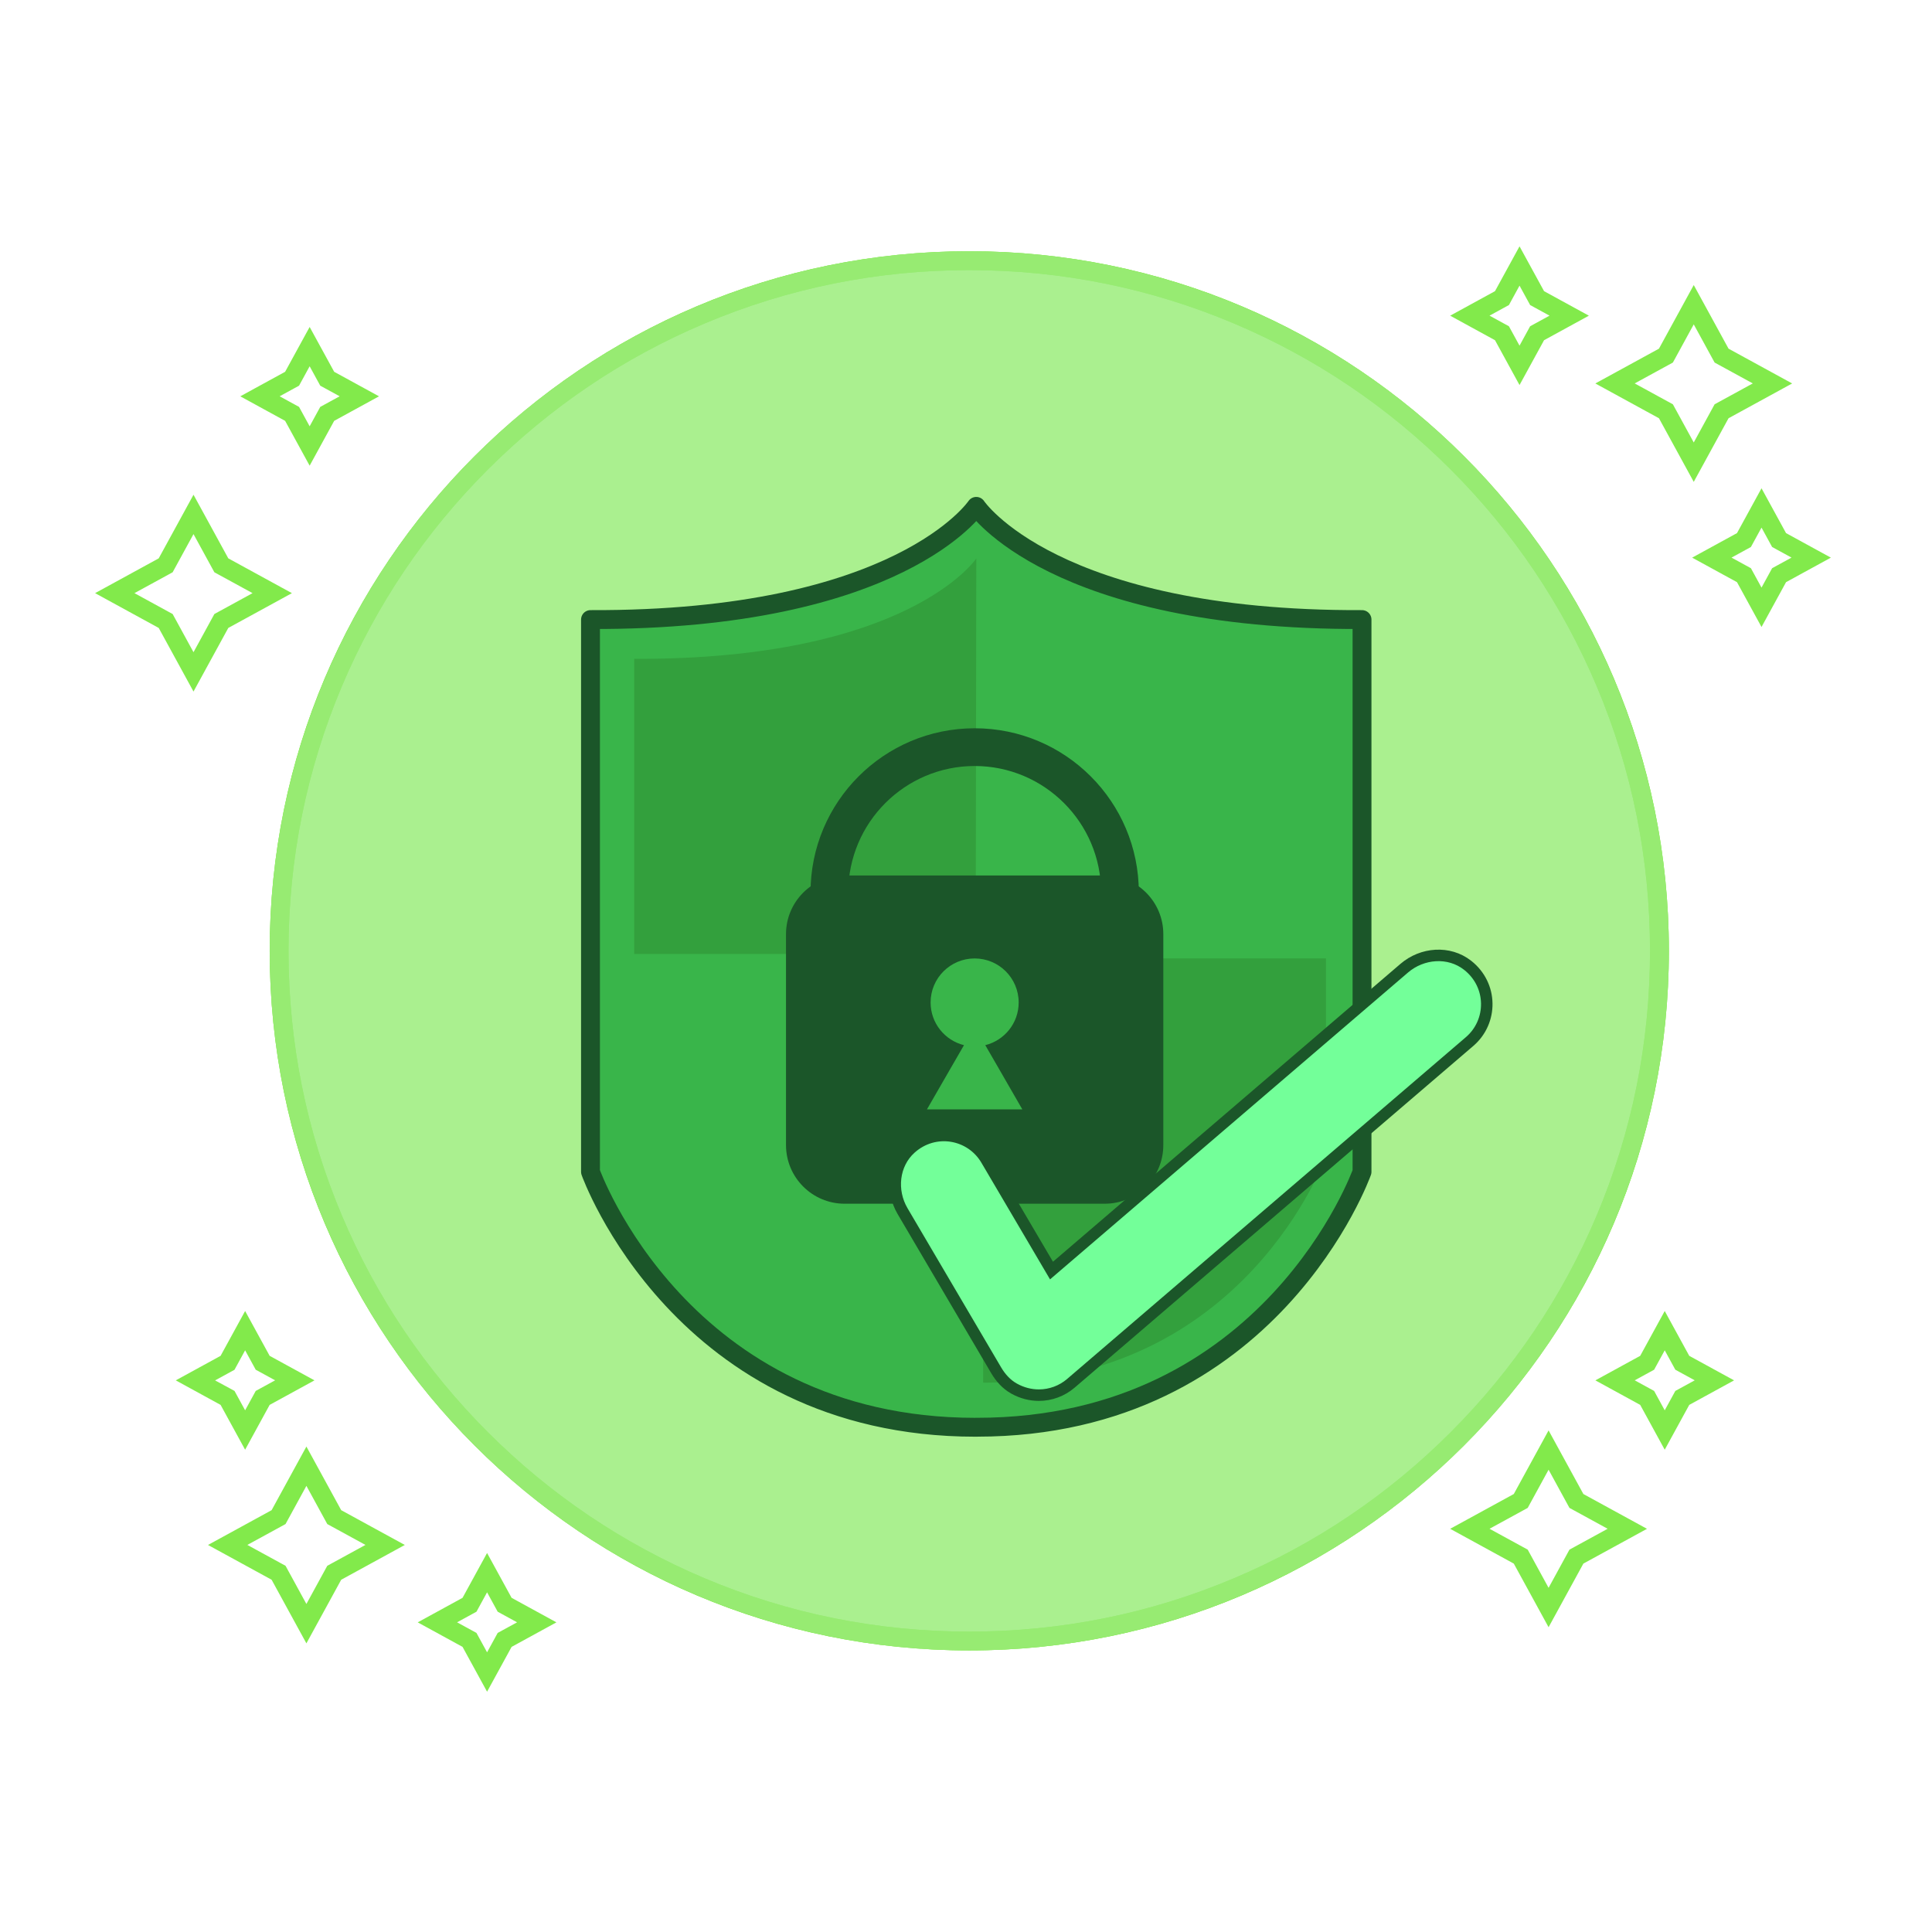 <svg xmlns="http://www.w3.org/2000/svg" enable-background="new 0 0 512 512" viewBox="0 0 512 512"><path fill="#82ea4b" d="M410.39 389.49l4.83 8.84.7 1.28 1.28.7 8.84 4.83-8.84 4.83-1.28.7-.7 1.28-4.83 8.84-4.83-8.84-.7-1.28-1.28-.7-8.84-4.83 8.84-4.83 1.28-.7.7-1.28L410.39 389.49M410.39 379.07l-9.22 16.86-16.86 9.22 16.86 9.22 9.22 16.86 9.22-16.86 16.86-9.22-16.86-9.22L410.39 379.07 410.39 379.07zM441.17 357.85l2.11 3.86.7 1.28 1.28.7 3.86 2.11-3.86 2.11-1.28.7-.7 1.28-2.11 3.86-2.11-3.86-.7-1.28-1.28-.7-3.86-2.11 3.86-2.11 1.28-.7.7-1.28L441.17 357.85M441.17 347.43l-6.5 11.88-11.88 6.5 11.88 6.5 6.5 11.88 6.5-11.88 11.88-6.5-11.88-6.5L441.17 347.43 441.17 347.43zM51.28 141.54l4.83 8.84.7 1.28 1.28.7 8.84 4.83-8.84 4.83-1.28.7-.7 1.28-4.83 8.84-4.83-8.84-.7-1.28-1.28-.7-8.84-4.83 8.84-4.83 1.28-.7.7-1.28L51.28 141.54M51.28 131.11l-9.22 16.86-16.86 9.22 16.86 9.22 9.22 16.86 9.22-16.86 16.86-9.22-16.86-9.22L51.28 131.11 51.28 131.11zM82.06 97.07l2.11 3.86.7 1.28 1.28.7 3.86 2.11-3.86 2.11-1.28.7-.7 1.28-2.11 3.86-2.11-3.86-.7-1.28-1.28-.7-3.86-2.11 3.86-2.11 1.28-.7.7-1.28L82.06 97.07M82.06 86.65l-6.5 11.88-11.88 6.5 11.88 6.5 6.5 11.88 6.5-11.88 11.88-6.5-11.88-6.5L82.06 86.65 82.06 86.65zM448.86 85.96l4.83 8.84.7 1.28 1.28.7 8.84 4.83-8.84 4.83-1.28.7-.7 1.28-4.83 8.84-4.83-8.84-.7-1.28-1.28-.7-8.84-4.83 8.84-4.83 1.28-.7.7-1.28L448.86 85.96M448.86 75.54l-9.22 16.86-16.86 9.22 16.86 9.22 9.22 16.86 9.22-16.86 16.86-9.22-16.86-9.22L448.86 75.54 448.86 75.54zM466.82 139.82l2.11 3.86.7 1.28 1.28.7 3.86 2.11-3.86 2.11-1.28.7-.7 1.28-2.11 3.86-2.11-3.86-.7-1.28-1.28-.7-3.86-2.11 3.86-2.11 1.28-.7.7-1.28L466.82 139.82M466.82 129.4l-6.5 11.88-11.88 6.5 11.88 6.5 6.5 11.88 6.5-11.88 11.88-6.5-11.88-6.5L466.82 129.4 466.82 129.4zM402.69 75.7l2.11 3.86.7 1.28 1.28.7 3.86 2.11-3.86 2.11-1.28.7-.7 1.28-2.11 3.86-2.11-3.86-.7-1.28-1.28-.7-3.86-2.11 3.86-2.11 1.28-.7.7-1.28L402.69 75.7M402.69 65.28l-6.5 11.88-11.88 6.5 11.88 6.5 6.5 11.88 6.5-11.88 11.88-6.5-11.88-6.5L402.69 65.28 402.69 65.28zM81.2 393.77l4.83 8.84.7 1.28 1.28.7 8.84 4.83-8.84 4.83-1.28.7-.7 1.28-4.83 8.84-4.83-8.84-.7-1.28-1.28-.7-8.84-4.83 8.84-4.83 1.28-.7.7-1.28L81.2 393.77M81.2 383.35l-9.22 16.86-16.86 9.22 16.86 9.22 9.22 16.86 9.22-16.86 16.86-9.22-16.86-9.22L81.2 383.35 81.2 383.35zM129.08 421.98l2.11 3.86.7 1.28 1.28.7 3.86 2.11-3.86 2.11-1.28.7-.7 1.28-2.11 3.86-2.11-3.86-.7-1.28-1.28-.7-3.86-2.11 3.86-2.11 1.28-.7.7-1.28L129.08 421.98M129.08 411.56l-6.5 11.88-11.88 6.5 11.88 6.5 6.5 11.88 6.5-11.88 11.88-6.5-11.88-6.5L129.08 411.56 129.08 411.56zM64.96 357.85l2.11 3.86.7 1.28 1.28.7 3.86 2.11-3.86 2.11-1.28.7-.7 1.28-2.11 3.86-2.11-3.86-.7-1.28-1.28-.7L57 365.82l3.86-2.11 1.28-.7.7-1.28L64.96 357.85M64.96 347.43l-6.5 11.88-11.88 6.5 11.88 6.5 6.5 11.88 6.5-11.88 11.88-6.5-11.88-6.5L64.96 347.43 64.96 347.43z"/><circle cx="256.87" cy="251.98" r="182.9" fill="#a1f27c"/><path fill="#82ea4b" d="M256.87,71.58c24.36,0,47.98,4.77,70.22,14.18c21.48,9.09,40.78,22.09,57.35,38.66
			c16.57,16.57,29.58,35.86,38.66,57.35c9.41,22.24,14.17,45.86,14.17,70.22s-4.77,47.98-14.17,70.22
			c-9.09,21.48-22.09,40.78-38.66,57.35c-16.57,16.57-35.86,29.58-57.35,38.66c-22.24,9.41-45.86,14.17-70.22,14.17
			s-47.98-4.77-70.22-14.17c-21.48-9.09-40.78-22.09-57.35-38.66c-16.57-16.57-29.58-35.86-38.66-57.35
			c-9.41-22.24-14.18-45.86-14.18-70.22s4.77-47.98,14.18-70.22c9.09-21.48,22.09-40.78,38.66-57.35
			c16.57-16.57,35.86-29.58,57.35-38.66C208.89,76.35,232.52,71.58,256.87,71.58 M256.87,66.58c-102.4,0-185.4,83.01-185.4,185.4
			s83.01,185.4,185.4,185.4s185.4-83.01,185.4-185.4S359.27,66.58,256.87,66.58L256.87,66.58z"/><path fill="#82ea4b" d="M256.87,71.58c24.36,0,47.98,4.77,70.22,14.18c21.48,9.09,40.78,22.09,57.35,38.66
			c16.57,16.57,29.58,35.86,38.66,57.35c9.41,22.24,14.17,45.86,14.17,70.22s-4.77,47.98-14.17,70.22
			c-9.09,21.48-22.09,40.78-38.66,57.35c-16.57,16.57-35.86,29.58-57.35,38.66c-22.24,9.41-45.86,14.17-70.22,14.17
			s-47.98-4.77-70.22-14.17c-21.48-9.09-40.78-22.09-57.35-38.66c-16.57-16.57-29.58-35.86-38.66-57.35
			c-9.41-22.24-14.18-45.86-14.18-70.22s4.77-47.98,14.18-70.22c9.09-21.48,22.09-40.78,38.66-57.35
			c16.57-16.57,35.86-29.58,57.35-38.66C208.89,76.35,232.52,71.58,256.87,71.58 M256.87,66.58c-102.4,0-185.4,83.01-185.4,185.4
			s83.01,185.4,185.4,185.4s185.4-83.01,185.4-185.4S359.27,66.58,256.87,66.58L256.87,66.58z"/><circle cx="256.87" cy="251.98" r="185.4" fill="#b8efac" opacity=".4"/><path fill="#39b54a" stroke="#1b5629" stroke-linecap="round" stroke-linejoin="round" stroke-miterlimit="10" stroke-width="5" d="M258.5,378.23h0.41c78.01,0,102.04-67.69,102.04-67.69V164.19c-82,0.31-102.23-30-102.23-30
		s-20.23,30.31-102.23,30v146.36c0,0,24.03,67.69,102.04,67.69h0.41H258.5z"/><line x1="258.56" x2="258.93" y1="364.42" y2="364.42" fill="#1b5629"/><line x1="258.56" x2="258.93" y1="364.42" y2="364.42" fill="#1b5629"/><path fill="#33a03d" d="M258.73 148c0 0-17.94 26.88-90.66 26.6v78.22h90.5L258.73 148zM260.56 366.42h.37-.4.37c69.18 0 90.5-60.03 90.5-60.03v-52.41h-90.86v112.44"/><path fill="#1b5629" d="M292.74,319h-68.89c-8.59,0-15.55-6.96-15.55-15.55v-55.89c0-8.59,6.96-15.55,15.55-15.55h68.89
		c8.59,0,15.55,6.96,15.55,15.55v55.89C308.3,312.04,301.33,319,292.74,319z"/><path fill="#39b54a" d="M264.62,283.05l-3.51-6.07c5.08-1.26,8.85-5.84,8.85-11.31c0-6.44-5.22-11.67-11.67-11.67
		c-6.44,0-11.67,5.22-11.67,11.67c0,5.47,3.77,10.05,8.85,11.31l-3.51,6.07L245.65,294h12.64h12.64L264.62,283.05z"/><path fill="#1b5629" d="M258.3,203c18.47,0,33.5,15.03,33.5,33.5h10c0-24.02-19.48-43.5-43.5-43.5l0,0c-24.02,0-43.5,19.48-43.5,43.5
		h10C224.8,218.03,239.82,203,258.3,203"/><g><path fill="#73ff99" stroke="#1b5629" stroke-miterlimit="10" stroke-width="3.045" d="M275.31,369.73c-2.22,0-4.49-0.57-6.59-1.75c-2-1.12-3.57-2.87-4.73-4.85l-24.8-42.17
		c-3.17-5.39-2.48-12.47,2.18-16.64c6.36-5.69,15.91-3.94,20.01,3.02l17.28,29.37l93.49-80.14c4.75-4.07,11.84-4.63,16.77-0.77
		c6.72,5.26,6.67,14.97,0.54,20.22L283.78,366.6C281.41,368.63,278.4,369.73,275.31,369.73z"/></g></svg>